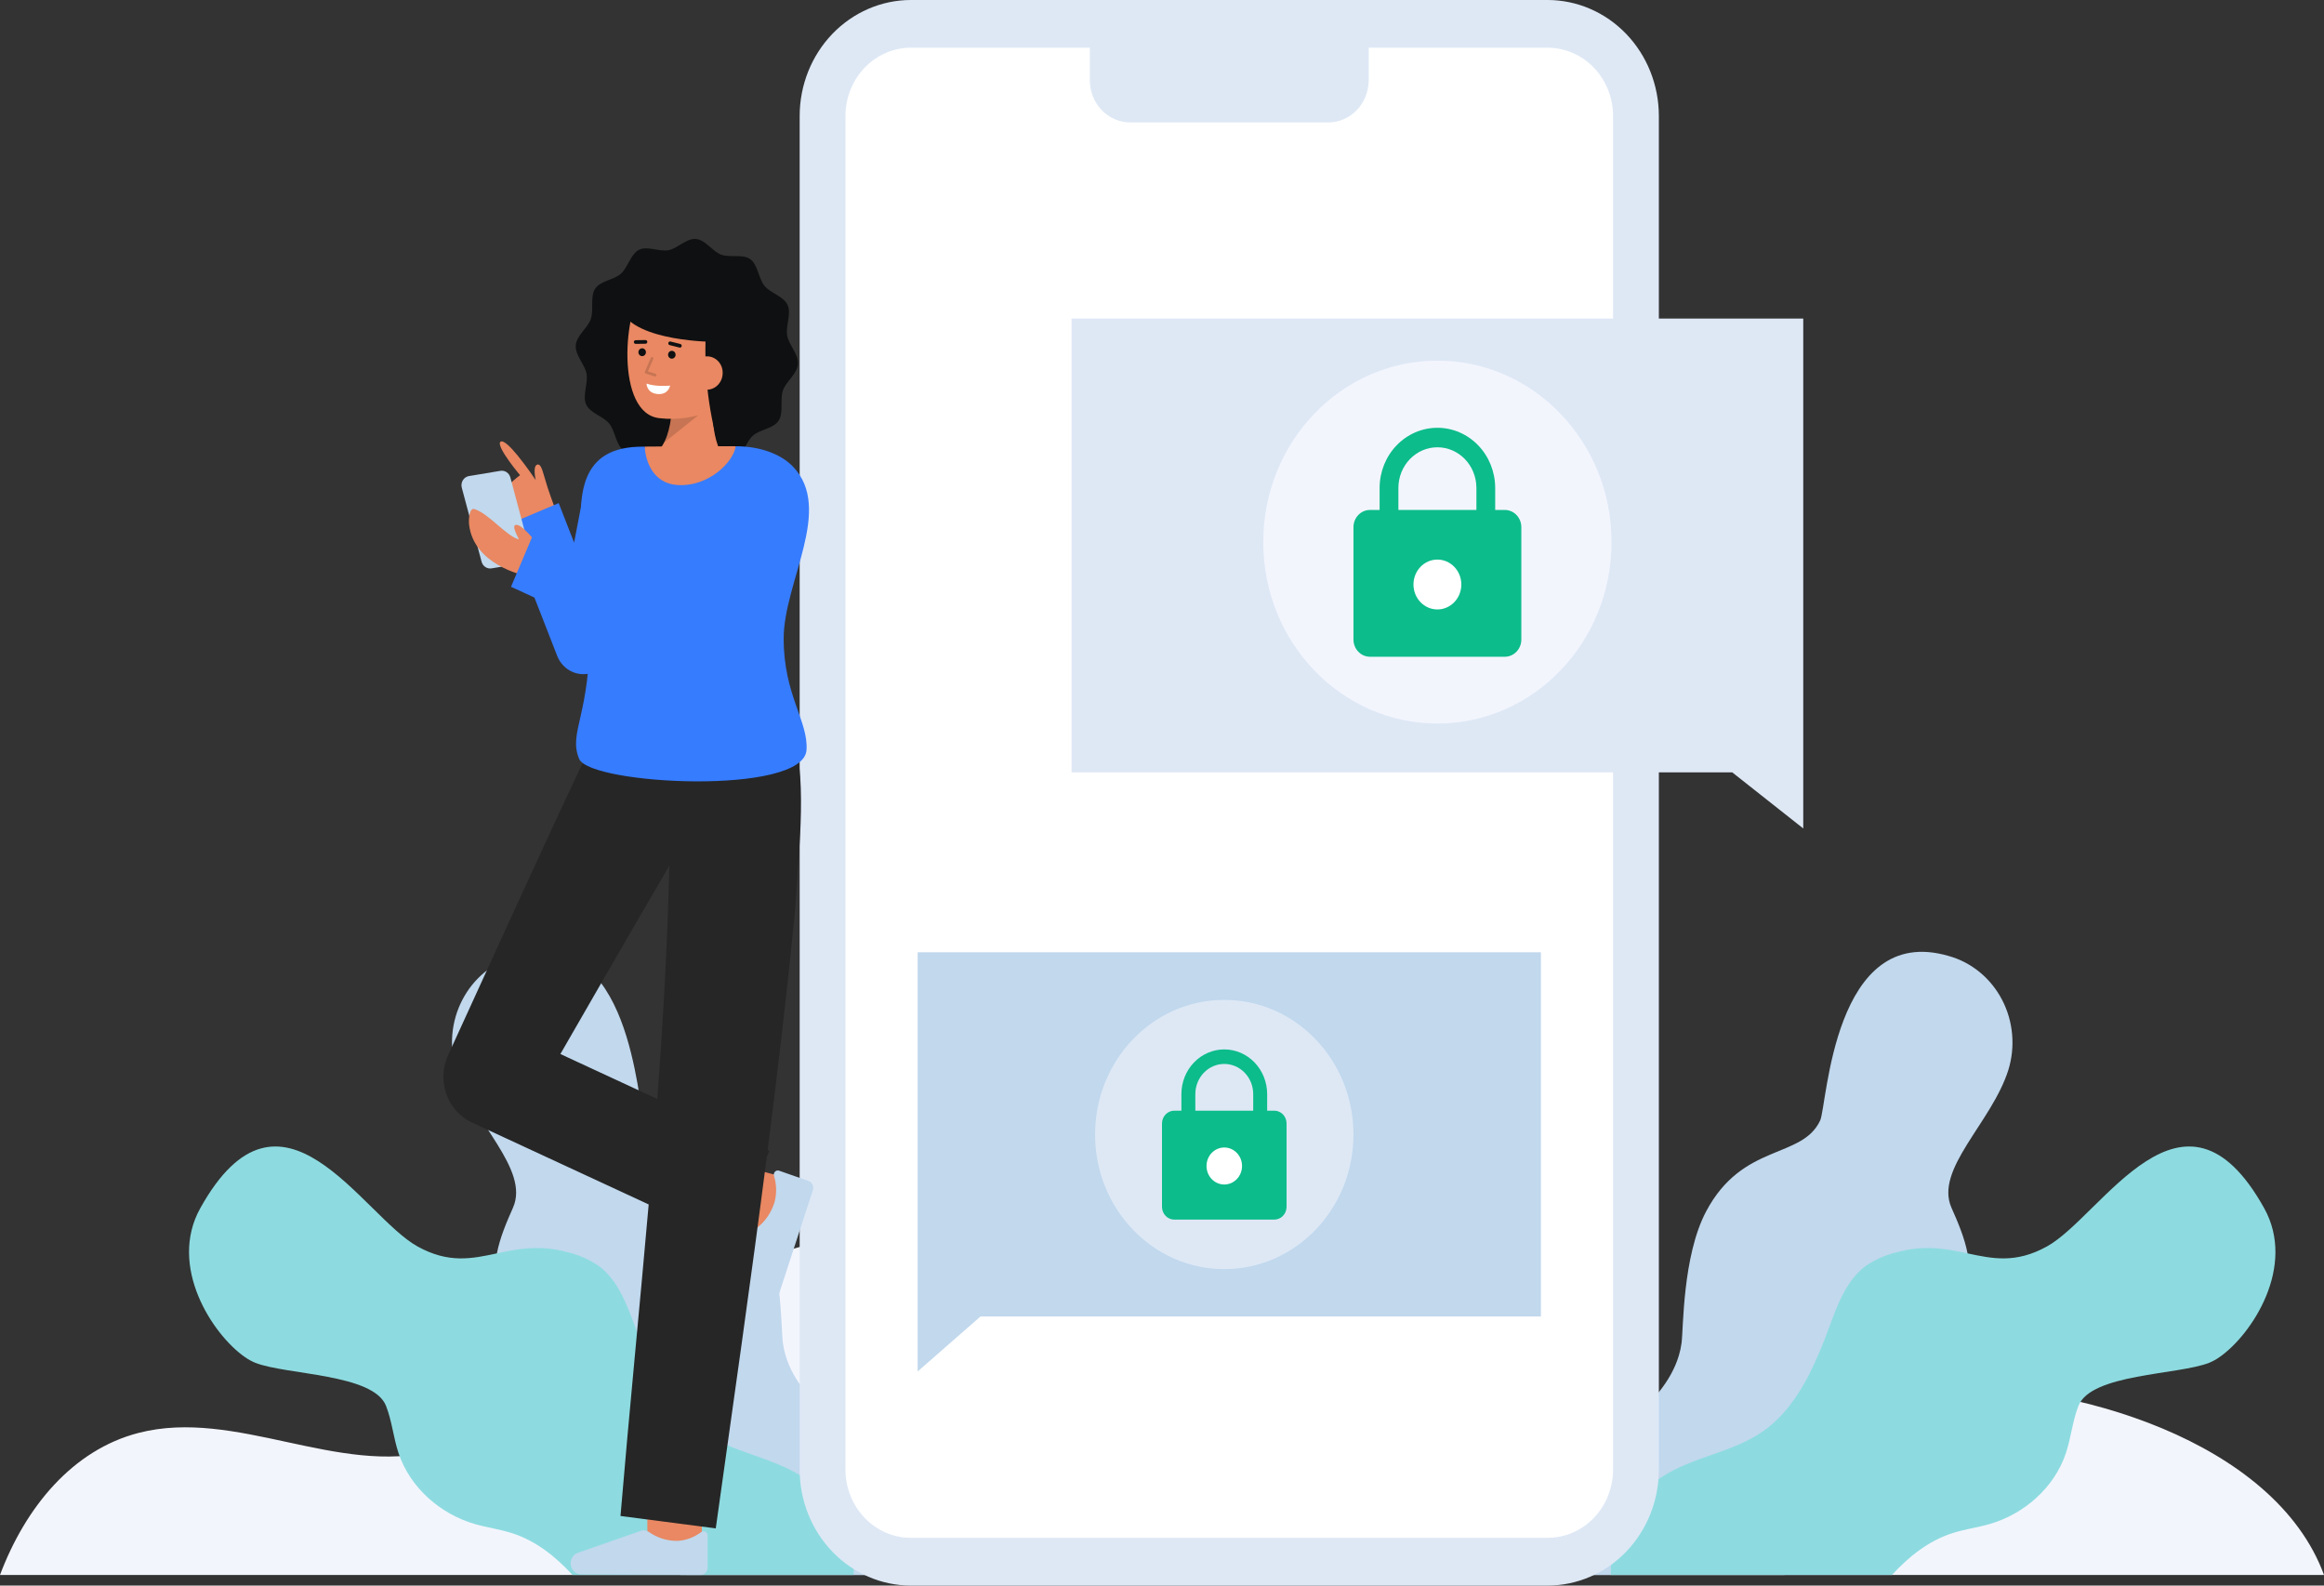 <svg width="343" height="234" viewBox="0 0 343 234" fill="none" xmlns="http://www.w3.org/2000/svg">
<rect x="0" y="0" width="343" height="234" fill="#333333" stroke="none"/>
<g clip-path="url(#clip0_578_1900)">
<path d="M84.979 50.964C84.864 52.428 86.329 53.791 86.57 55.171C86.82 56.599 85.925 58.412 86.509 59.693C87.101 60.992 89.022 61.414 89.91 62.503C90.799 63.592 90.889 65.635 92.024 66.453C93.143 67.26 95.005 66.632 96.317 67.118C97.585 67.589 98.64 69.313 100.045 69.433C101.451 69.552 102.759 68.026 104.083 67.775C105.453 67.515 107.194 68.448 108.423 67.839C109.67 67.221 110.075 65.22 111.12 64.294C112.165 63.369 114.126 63.275 114.911 62.093C115.686 60.927 115.083 58.987 115.55 57.62C116.001 56.299 117.656 55.199 117.771 53.735C117.886 52.27 116.421 50.908 116.18 49.528C115.93 48.1 116.825 46.287 116.241 45.006C115.649 43.707 113.728 43.285 112.84 42.196C111.952 41.108 111.861 39.064 110.726 38.246C109.607 37.439 107.745 38.068 106.433 37.581C105.165 37.11 104.11 35.386 102.705 35.266C101.3 35.147 99.991 36.673 98.667 36.924C97.297 37.184 95.556 36.251 94.327 36.86C93.08 37.477 92.675 39.479 91.63 40.404C90.585 41.33 88.624 41.423 87.838 42.606C87.064 43.772 87.667 45.712 87.2 47.079C86.749 48.401 85.093 49.5 84.979 50.964Z" fill="#0F1011"/>
<path d="M107.581 68.179C107.581 68.179 104.618 66.546 105.272 58.143L99.152 56.967C99.152 56.967 99.846 64.499 96.753 66.894L107.581 68.179Z" fill="#E98862"/>
<g opacity="0.15">
<path d="M98.004 65.319L103.084 61.263L99.091 61.223C98.977 62.647 98.608 64.036 98.004 65.319Z" fill="black"/>
</g>
<path d="M108.74 54.882C108.319 57.432 106.985 59.847 104.828 60.673C102.476 61.648 99.931 62.008 97.415 61.723C90.716 61.157 92.028 45.287 95.205 42.202C98.383 39.116 107.717 41.06 108.857 46.214C109.446 48.882 109.141 52.456 108.74 54.882Z" fill="#E98862"/>
<path d="M99.156 52.93C99.462 52.93 99.71 52.671 99.71 52.352C99.71 52.032 99.462 51.773 99.156 51.773C98.849 51.773 98.601 52.032 98.601 52.352C98.601 52.671 98.849 52.93 99.156 52.93Z" fill="#0F1011"/>
<path d="M94.778 52.559C95.084 52.559 95.333 52.3 95.333 51.98C95.333 51.661 95.084 51.402 94.778 51.402C94.471 51.402 94.223 51.661 94.223 51.98C94.223 52.3 94.471 52.559 94.778 52.559Z" fill="#0F1011"/>
<path d="M93.814 50.749C93.745 50.75 93.679 50.722 93.629 50.671C93.58 50.62 93.552 50.551 93.552 50.479C93.551 50.407 93.578 50.338 93.627 50.287C93.675 50.236 93.742 50.206 93.811 50.206L95.281 50.185H95.285C95.352 50.188 95.416 50.217 95.463 50.267C95.51 50.318 95.537 50.385 95.537 50.455C95.538 50.526 95.512 50.593 95.466 50.644C95.419 50.695 95.355 50.725 95.288 50.729L93.818 50.749H93.814Z" fill="#0F1011"/>
<path d="M100.352 51.302C100.331 51.302 100.311 51.299 100.291 51.294L98.841 50.932C98.807 50.925 98.775 50.91 98.746 50.89C98.717 50.869 98.693 50.843 98.674 50.812C98.656 50.781 98.643 50.747 98.637 50.711C98.632 50.675 98.633 50.638 98.641 50.603C98.649 50.568 98.664 50.534 98.685 50.505C98.705 50.476 98.731 50.451 98.761 50.433C98.791 50.414 98.825 50.402 98.859 50.397C98.894 50.392 98.929 50.395 98.963 50.404L100.412 50.766C100.474 50.782 100.529 50.82 100.565 50.875C100.602 50.929 100.618 50.996 100.61 51.062C100.603 51.128 100.572 51.189 100.525 51.233C100.477 51.277 100.416 51.302 100.352 51.302Z" fill="#0F1011"/>
<path d="M98.903 56.904C98.903 56.904 96.855 57.131 95.418 56.609C95.418 56.609 95.431 58.015 97.052 58.152C98.673 58.289 98.903 56.904 98.903 56.904Z" fill="white"/>
<path d="M104.227 48.283C103.825 54.258 104.457 60.26 106.091 66.002C106.091 66.002 110.761 57.613 111.483 50.628C112.16 44.08 107.526 40.218 104.397 39.492C92.505 36.733 91.649 45.784 91.649 45.784C93.816 50.478 105.513 50.457 105.513 50.457" fill="#0F1011"/>
<path d="M101.96 54.839C101.932 55.162 101.965 55.487 102.058 55.797C102.15 56.106 102.301 56.394 102.502 56.642C102.702 56.89 102.947 57.095 103.224 57.243C103.5 57.392 103.803 57.482 104.113 57.508C104.423 57.535 104.735 57.496 105.031 57.396C105.327 57.296 105.601 57.135 105.837 56.924C106.073 56.712 106.266 56.454 106.406 56.164C106.545 55.875 106.628 55.559 106.65 55.235C106.68 54.913 106.648 54.588 106.555 54.28C106.463 53.971 106.311 53.685 106.11 53.439C105.909 53.192 105.663 52.99 105.385 52.845C105.108 52.7 104.805 52.615 104.495 52.594C102.818 52.539 102.066 53.49 101.96 54.839Z" fill="#E98862"/>
<g opacity="0.15">
<path d="M96.695 55.559C96.741 55.559 96.785 55.542 96.82 55.51C96.855 55.479 96.877 55.436 96.884 55.389C96.891 55.342 96.882 55.293 96.857 55.253C96.833 55.212 96.795 55.182 96.751 55.168L95.622 54.809L96.41 52.977C96.421 52.953 96.427 52.927 96.428 52.901C96.429 52.874 96.425 52.848 96.416 52.823C96.407 52.798 96.393 52.776 96.376 52.757C96.359 52.737 96.338 52.722 96.315 52.711C96.292 52.7 96.267 52.694 96.241 52.693C96.216 52.693 96.191 52.697 96.167 52.707C96.144 52.716 96.122 52.731 96.104 52.749C96.085 52.767 96.071 52.789 96.061 52.813L95.184 54.852C95.172 54.878 95.167 54.906 95.167 54.934C95.167 54.963 95.173 54.991 95.184 55.017C95.195 55.042 95.212 55.065 95.232 55.084C95.253 55.102 95.277 55.116 95.303 55.124L96.639 55.551C96.657 55.556 96.676 55.559 96.695 55.559Z" fill="black"/>
</g>
<path d="M343.002 232.432H0C3.758 222.445 10.699 213.974 20.483 211.461C34.796 207.79 49.943 217.885 64.224 214.089C72.337 211.934 78.725 205.657 85.436 200.442C110.759 180.773 145.458 174.96 175.422 185.371C191.084 190.811 205.355 200.323 221.399 204.365C242.147 209.596 263.843 205.258 285.178 204.543C305.957 203.849 335.729 212.671 343.002 232.432Z" fill="#F3F5FD"/>
<path d="M296.404 157.937C293.952 165.674 285.492 172.549 288.02 178.24C288.981 180.402 289.946 182.665 290.391 184.975C290.679 186.353 290.727 187.774 290.532 189.169C289.621 195.194 284.209 199.197 279.177 202.313C278.867 202.505 278.553 202.7 278.239 202.896C273.47 205.873 268.476 209.3 266.944 214.795C266.094 217.848 266.469 221.112 266.117 224.268C265.783 227.169 264.838 229.957 263.348 232.432H231.212C228.358 229.156 228.596 223.649 230.767 219.787C233.092 215.653 237.018 212.844 240.56 209.787C243.62 207.146 246.604 203.965 247.772 200.087C247.958 199.473 248.095 198.844 248.182 198.207C248.465 196.108 248.312 185.386 251.805 178.786C257.205 168.595 265.964 171.105 268.641 165.355C269.667 163.152 270.552 136.086 287.614 141.086C289.278 141.549 290.833 142.361 292.186 143.471C293.539 144.582 294.661 145.967 295.483 147.544C296.306 149.12 296.811 150.855 296.969 152.642C297.128 154.428 296.935 156.23 296.404 157.937Z" fill="#C1D8ED"/>
<path d="M327.613 200.257C327.123 200.609 326.596 200.9 326.043 201.127C321.439 202.927 308.636 202.727 306.763 207.464C305.882 209.69 305.672 212.148 304.917 214.427C303.205 219.594 298.686 223.469 293.631 224.925C291.811 225.448 289.927 225.692 288.127 226.274C284.649 227.403 281.769 229.674 279.238 232.431H237.734C237.715 229.564 238.392 226.737 239.702 224.215C241.012 221.693 242.911 219.556 245.225 218.002C249.84 214.97 255.669 214.403 260.2 211.235C263.187 209.144 265.336 206.123 267.04 202.783C268.124 200.598 269.082 198.348 269.908 196.043C271.176 192.616 272.501 188.937 275.381 186.814C276.794 185.858 278.359 185.174 280.004 184.795C284.163 183.662 287.361 184.328 290.39 184.974C294.067 185.756 297.499 186.503 302.106 183.953C310.279 179.428 322.228 156.862 334.17 178.302C338.957 186.902 332.35 196.953 327.613 200.257Z" fill="#8DDBE0"/>
<path d="M67.327 157.937C69.778 165.674 78.238 172.549 75.71 178.24C74.749 180.402 73.783 182.665 73.34 184.975C73.051 186.353 73.003 187.774 73.198 189.169C74.109 195.194 79.521 199.197 84.553 202.313C84.864 202.505 85.177 202.7 85.492 202.896C90.26 205.873 95.254 209.3 96.786 214.795C97.636 217.848 97.261 221.112 97.613 224.268C97.947 227.169 98.892 229.957 100.382 232.432H132.518C135.372 229.156 135.134 223.649 132.963 219.787C130.638 215.653 126.712 212.844 123.17 209.787C120.109 207.146 117.126 203.965 115.958 200.087C115.773 199.473 115.635 198.844 115.548 198.207C115.265 196.108 115.418 185.386 111.925 178.786C106.525 168.595 97.766 171.105 95.089 165.355C94.063 163.152 93.178 136.086 76.116 141.086C74.453 141.549 72.897 142.361 71.544 143.471C70.191 144.582 69.069 145.967 68.247 147.544C67.425 149.12 66.919 150.855 66.761 152.642C66.603 154.428 66.795 156.23 67.327 157.937Z" fill="#C1D8ED"/>
<path d="M36.116 200.257C36.606 200.609 37.133 200.9 37.686 201.127C42.29 202.927 55.093 202.727 56.966 207.464C57.847 209.69 58.057 212.148 58.812 214.427C60.524 219.594 65.043 223.469 70.099 224.925C71.918 225.448 73.802 225.692 75.602 226.274C79.079 227.403 81.959 229.674 84.491 232.431H125.996C126.014 229.564 125.337 226.737 124.028 224.215C122.718 221.693 120.819 219.556 118.505 218.002C113.89 214.97 108.06 214.403 103.53 211.235C100.543 209.144 98.395 206.123 96.69 202.783C95.606 200.598 94.648 198.348 93.822 196.043C92.554 192.616 91.229 188.937 88.349 186.814C86.936 185.858 85.371 185.174 83.726 184.795C79.567 183.662 76.369 184.328 73.34 184.974C69.663 185.756 66.231 186.503 61.624 183.953C53.451 179.428 41.502 156.862 29.561 178.302C24.773 186.902 31.38 196.953 36.116 200.257Z" fill="#8DDBE0"/>
<path d="M228.419 3.521H134.435C127.238 3.521 121.403 9.6 121.403 17.099V216.903C121.403 224.401 127.238 230.48 134.435 230.48H228.419C235.616 230.48 241.451 224.401 241.451 216.903V17.099C241.451 9.6 235.616 3.521 228.419 3.521Z" fill="white"/>
<path d="M228.419 234H134.435C130.084 233.995 125.913 232.192 122.837 228.987C119.76 225.781 118.029 221.435 118.024 216.902V17.098C118.03 12.565 119.76 8.219 122.837 5.014C125.913 1.808 130.085 0.005 134.435 0L228.42 0C232.771 0.005 236.942 1.809 240.018 5.014C243.095 8.219 244.825 12.565 244.831 17.098V216.902C244.825 221.435 243.095 225.781 240.018 228.987C236.942 232.192 232.77 233.995 228.419 234ZM134.435 7.041C131.877 7.045 129.424 8.105 127.614 9.99C125.805 11.875 124.787 14.431 124.784 17.097V216.901C124.787 219.567 125.805 222.122 127.614 224.007C129.424 225.893 131.877 226.953 134.435 226.956H228.42C230.979 226.953 233.432 225.893 235.241 224.007C237.05 222.122 238.068 219.567 238.071 216.901V17.098C238.068 14.432 237.05 11.877 235.241 9.991C233.432 8.106 230.979 7.046 228.42 7.043L134.435 7.041Z" fill="#DEE8F5"/>
<path d="M160.849 3.521H202.006V11.841C202.006 12.659 201.851 13.469 201.551 14.225C201.25 14.98 200.81 15.667 200.255 16.245C199.7 16.823 199.041 17.282 198.316 17.595C197.591 17.908 196.813 18.069 196.029 18.069H166.826C165.241 18.069 163.72 17.413 162.599 16.245C161.478 15.077 160.849 13.493 160.849 11.841V3.521H160.849Z" fill="#DEE8F5"/>
<path d="M227.42 194.286H144.714L135.435 202.402V140.537H227.42V194.286Z" fill="#C1D8ED"/>
<path d="M266.142 122.263L255.658 113.983H158.151V47.014H266.142V122.263Z" fill="#DEE8F5"/>
<path d="M78.093 78.689C78.093 78.689 74.093 74.936 73.87 73.666C73.647 72.396 76.755 70.128 76.755 70.128C76.755 70.128 75.959 69.181 75.188 68.112C74.299 66.878 73.443 65.481 73.883 65.187C74.307 64.904 75.353 65.953 76.395 67.222C77.735 68.855 79.066 70.85 79.066 70.85C79.066 70.85 78.548 68.643 79.361 68.554C79.696 68.517 79.936 68.873 80.364 70.437C80.85 72.222 81.873 74.924 81.873 74.924L78.093 78.689Z" fill="#E98862"/>
<path d="M86.097 99.494C85.267 99.494 84.455 99.236 83.766 98.753C83.077 98.269 82.542 97.583 82.229 96.781L74.723 77.521L82.459 74.249L84.732 80.08L86.516 70.791L94.704 72.498L90.191 96.001C90.015 96.918 89.559 97.752 88.892 98.378C88.226 99.005 87.383 99.391 86.489 99.478C86.36 99.488 86.228 99.494 86.097 99.494Z" fill="#367CFF"/>
<path d="M72.547 83.881L77.19 83.11C77.372 83.079 77.547 83.009 77.701 82.904C77.856 82.798 77.987 82.66 78.087 82.498C78.187 82.336 78.253 82.154 78.281 81.964C78.308 81.773 78.297 81.579 78.247 81.394L75.327 70.469C75.24 70.146 75.042 69.867 74.771 69.685C74.5 69.504 74.174 69.433 73.855 69.486L69.213 70.258C69.03 70.288 68.856 70.358 68.701 70.464C68.547 70.569 68.415 70.707 68.315 70.869C68.216 71.031 68.15 71.213 68.122 71.404C68.094 71.594 68.106 71.788 68.155 71.974L71.076 82.897C71.162 83.22 71.36 83.5 71.631 83.681C71.903 83.863 72.229 83.934 72.547 83.881Z" fill="#C1D8ED"/>
<path d="M114.611 182.087C107.65 180.255 106.964 179.982 106.739 179.892L109.615 172.067C109.592 172.057 109.563 172.046 109.527 172.033C110.093 172.228 113.629 173.186 116.58 173.963L114.611 182.087Z" fill="#E98862"/>
<path d="M114.298 193.032C114.228 193.246 114.117 193.442 113.971 193.608C113.826 193.775 113.648 193.909 113.451 194.001C113.254 194.093 113.04 194.141 112.824 194.143C112.607 194.145 112.393 194.101 112.194 194.013C111.918 193.891 111.681 193.689 111.511 193.432C111.342 193.174 111.246 192.871 111.236 192.559L111.242 182.273C111.242 182.074 111.284 181.877 111.365 181.697C111.445 181.516 111.562 181.356 111.707 181.227C112.963 180.252 113.886 178.883 114.34 177.321C114.645 176.087 114.612 174.789 114.244 173.574C114.204 173.465 114.195 173.346 114.218 173.231C114.24 173.117 114.294 173.011 114.372 172.927C114.45 172.843 114.549 172.783 114.658 172.756C114.768 172.728 114.882 172.733 114.988 172.771L119.328 174.287C119.456 174.332 119.574 174.403 119.676 174.495C119.778 174.588 119.861 174.7 119.921 174.826C119.981 174.952 120.016 175.09 120.025 175.23C120.034 175.37 120.016 175.511 119.973 175.644L114.298 193.032Z" fill="#C1D8ED"/>
<path d="M95.555 228.946C95.555 228.946 95.528 220.269 95.528 219.5H103.571C103.571 220.266 103.598 228.917 103.598 228.917L95.555 228.946Z" fill="#E98862"/>
<path d="M116.626 108.787C111.466 103.411 87.49 110.663 87.49 110.663L87.468 110.819L86.976 110.531C80.879 123.3 72.244 142.413 66.268 155.431C65.812 156.326 65.537 157.31 65.46 158.32C65.384 159.33 65.508 160.346 65.824 161.305C66.14 162.263 66.641 163.144 67.298 163.892C67.954 164.64 68.751 165.24 69.638 165.654L95.739 177.753C94.398 193.091 92.86 208.417 91.579 223.731L105.64 225.56C108.195 207.29 110.823 189.041 113.169 170.748L113.552 169.851L113.3 169.734C114.739 158.464 116.068 147.177 117.204 135.856C117.423 133.554 117.615 131.051 117.71 128.617C117.709 128.618 119.403 111.68 116.626 108.787ZM82.707 155.554C87.739 146.815 93.659 136.516 98.784 127.776C98.521 139.253 97.868 150.722 97.01 162.184L82.707 155.554Z" fill="#262626"/>
<path d="M80.023 81.017L77.285 84.888C77.285 84.888 69.926 83.351 69.235 77.444C69.156 76.765 69.225 74.882 70.033 75.135C72.139 75.792 74.761 79.159 76.599 79.608C76.18 78.825 75.668 77.72 75.998 77.518C76.865 76.986 79.201 80.193 80.023 81.017Z" fill="#E98862"/>
<path d="M117.036 68.862C115.285 67.039 112.264 65.861 108.58 65.857C108.303 68.096 95.259 68.104 95.16 65.909C94.662 65.917 94.275 65.925 94.034 65.937C85.18 66.336 85.206 73.77 86.077 81.986L78.792 78.639L75.422 86.599L87.016 91.927C87.024 92.166 87.03 92.406 87.032 92.645C87.182 105.598 83.823 108.04 85.478 111.998C87.082 115.841 118.613 117.438 119.035 110.678C119.303 106.376 115.664 102.621 115.664 94.238C115.664 85.855 123.068 75.147 117.036 68.862Z" fill="#367CFF"/>
<path d="M85.786 232.355C85.57 232.354 85.356 232.307 85.158 232.216C84.96 232.125 84.782 231.992 84.636 231.827C84.489 231.661 84.377 231.465 84.306 231.252C84.236 231.039 84.208 230.813 84.225 230.589C84.248 230.277 84.356 229.979 84.536 229.73C84.717 229.48 84.962 229.29 85.243 229.181L94.604 225.914C94.785 225.851 94.977 225.83 95.167 225.852C95.357 225.874 95.54 225.939 95.704 226.041C96.991 226.972 98.531 227.447 100.096 227.398C101.316 227.308 102.486 226.862 103.474 226.112C103.561 226.038 103.666 225.991 103.778 225.977C103.889 225.963 104.002 225.982 104.104 226.032C104.205 226.082 104.291 226.161 104.351 226.26C104.41 226.359 104.442 226.474 104.442 226.591V231.362C104.442 231.502 104.415 231.642 104.363 231.772C104.312 231.902 104.236 232.02 104.14 232.119C104.044 232.218 103.931 232.297 103.806 232.35C103.681 232.404 103.547 232.431 103.412 232.43L85.786 232.355Z" fill="#C1D8ED"/>
<path d="M95.16 65.909C95.259 68.104 96.405 71.332 99.94 71.576C104.651 71.899 108.304 68.096 108.58 65.857H108.568C103.931 65.857 97.864 65.865 95.16 65.909Z" fill="#E98862"/>
<path d="M212.147 106.777C226.34 106.777 237.846 94.789 237.846 80.001C237.846 65.213 226.34 53.225 212.147 53.225C197.953 53.225 186.447 65.213 186.447 80.001C186.447 94.789 197.953 106.777 212.147 106.777Z" fill="#F3F5FD"/>
<path d="M222.093 75.257H220.676V71.96C220.661 69.614 219.756 67.368 218.158 65.715C216.56 64.061 214.399 63.133 212.147 63.133C209.894 63.133 207.734 64.061 206.136 65.715C204.538 67.368 203.633 69.614 203.617 71.96V75.257H202.2C201.553 75.257 200.932 75.525 200.474 76.002C200.016 76.479 199.759 77.126 199.759 77.801V94.381C199.759 95.055 200.016 95.703 200.474 96.18C200.932 96.656 201.553 96.924 202.2 96.924H222.093C222.741 96.924 223.361 96.656 223.819 96.18C224.277 95.703 224.534 95.055 224.534 94.381V77.802C224.534 77.468 224.471 77.137 224.349 76.829C224.226 76.52 224.046 76.239 223.82 76.003C223.593 75.766 223.324 75.579 223.028 75.451C222.731 75.323 222.414 75.257 222.093 75.257ZM206.391 71.96C206.403 70.378 207.015 68.865 208.093 67.751C209.171 66.636 210.628 66.011 212.147 66.011C213.666 66.011 215.123 66.636 216.201 67.751C217.279 68.865 217.891 70.378 217.904 71.96V75.257H206.391V71.96Z" fill="#0CBC8B"/>
<path d="M212.146 89.943C214.097 89.943 215.679 88.296 215.679 86.263C215.679 84.23 214.097 82.582 212.146 82.582C210.195 82.582 208.614 84.23 208.614 86.263C208.614 88.296 210.195 89.943 212.146 89.943Z" fill="white"/>
<path d="M180.691 187.3C191.222 187.3 199.76 178.405 199.76 167.432C199.76 156.46 191.222 147.564 180.691 147.564C170.159 147.564 161.622 156.46 161.622 167.432C161.622 178.405 170.159 187.3 180.691 187.3Z" fill="#DEE8F5"/>
<path d="M188.071 163.914H187.02V161.467C187.02 159.718 186.353 158.041 185.166 156.804C183.98 155.568 182.37 154.873 180.691 154.873C179.013 154.873 177.403 155.568 176.216 156.804C175.029 158.041 174.362 159.718 174.362 161.467V163.914H173.312C172.831 163.914 172.37 164.112 172.031 164.466C171.691 164.82 171.5 165.3 171.5 165.801V178.104C171.5 178.351 171.547 178.597 171.638 178.826C171.729 179.055 171.862 179.263 172.031 179.438C172.199 179.613 172.399 179.752 172.618 179.847C172.838 179.942 173.074 179.991 173.312 179.991H188.071C188.551 179.991 189.012 179.792 189.352 179.438C189.692 179.084 189.882 178.604 189.883 178.104V165.801C189.883 165.3 189.692 164.82 189.352 164.466C189.012 164.112 188.551 163.914 188.071 163.914ZM176.42 161.467C176.42 160.287 176.87 159.155 177.671 158.32C178.472 157.486 179.558 157.017 180.691 157.017C181.824 157.017 182.911 157.486 183.712 158.32C184.513 159.155 184.963 160.287 184.963 161.467V163.914H176.42V161.467Z" fill="#0CBC8B"/>
<path d="M180.691 174.81C182.139 174.81 183.313 173.587 183.313 172.079C183.313 170.57 182.139 169.348 180.691 169.348C179.244 169.348 178.07 170.57 178.07 172.079C178.07 173.587 179.244 174.81 180.691 174.81Z" fill="white"/>
</g>
<defs>
<clipPath id="clip0_578_1900">
<rect width="343" height="234" fill="white"/>
</clipPath>
</defs>
</svg>
